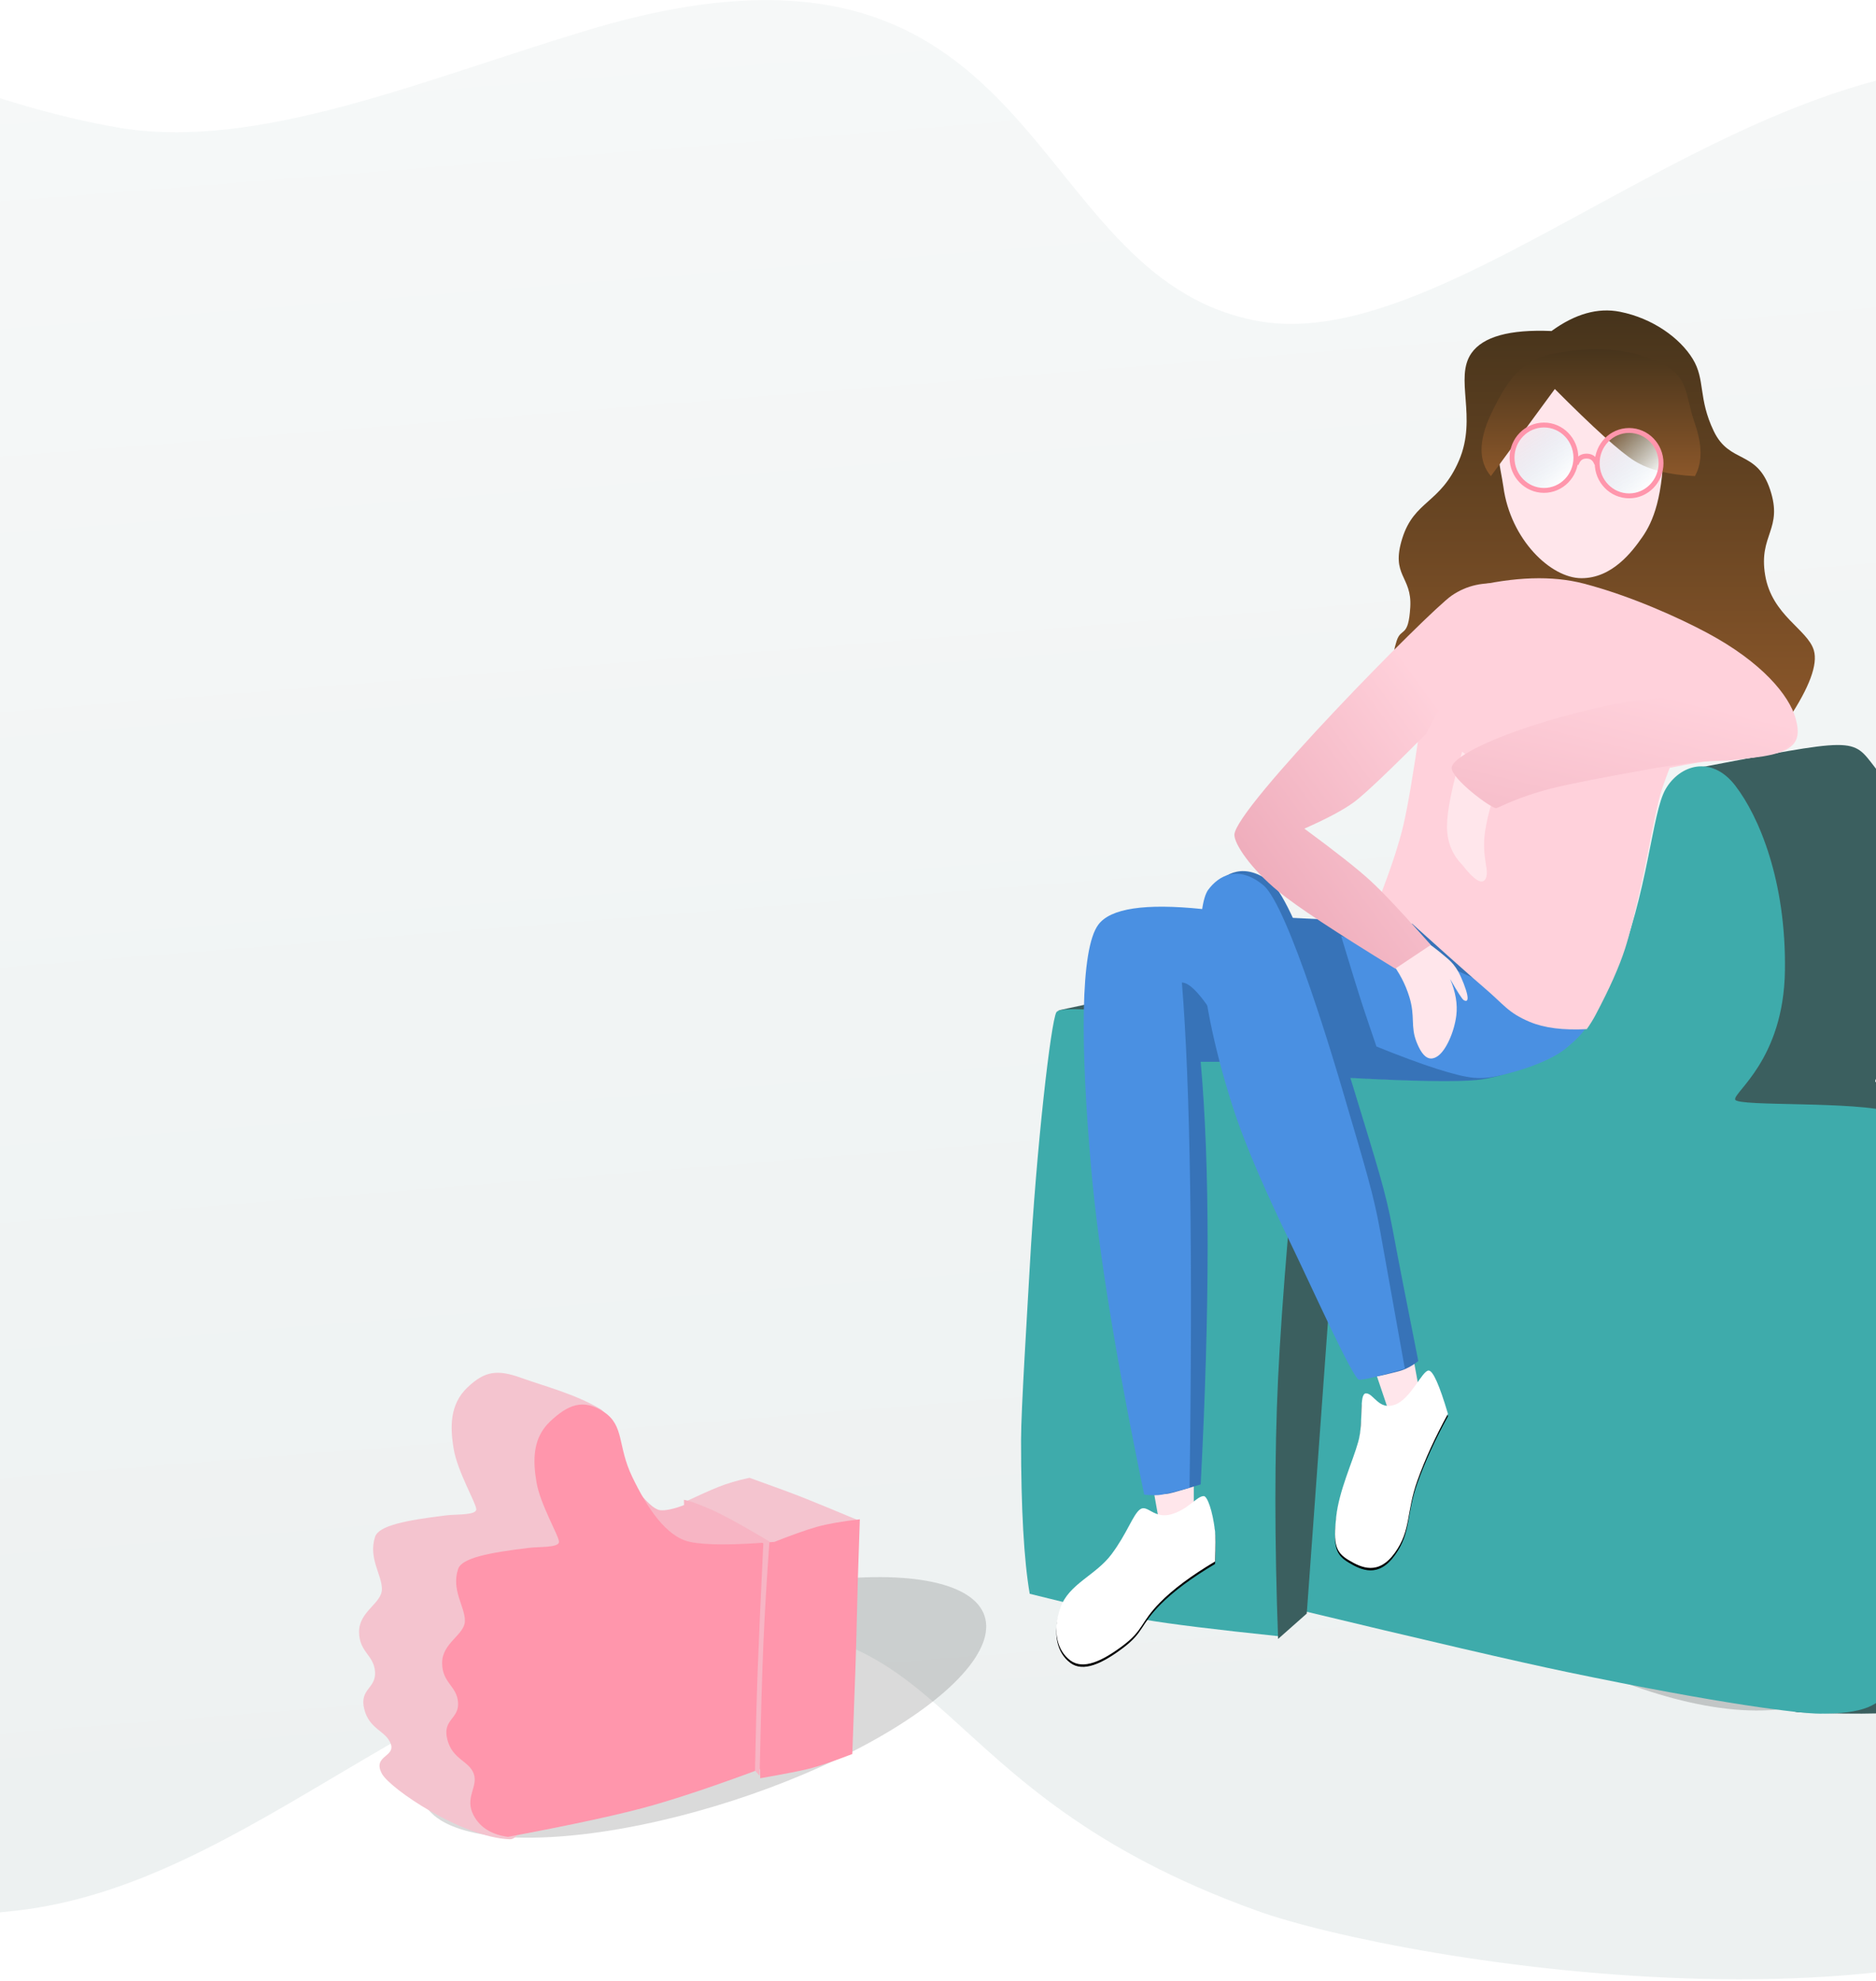 <?xml version="1.0" encoding="UTF-8"?>
<svg width="768px" height="811px" viewBox="0 0 768 811" version="1.1" xmlns="http://www.w3.org/2000/svg" xmlns:xlink="http://www.w3.org/1999/xlink">
    <!-- Generator: Sketch 50.2 (55047) - http://www.bohemiancoding.com/sketch -->
    <title>Group 3</title>
    <desc>Created with Sketch.</desc>
    <defs>
        <linearGradient x1="50%" y1="-7.071%" x2="62.273%" y2="86.858%" id="linearGradient-1">
            <stop stop-color="#F7F9F9" offset="0%"></stop>
            <stop stop-color="#EDF1F1" offset="100%"></stop>
        </linearGradient>
        <filter x="-11.7%" y="-2.6%" width="128.3%" height="123.9%" filterUnits="objectBoundingBox" id="filter-2">
            <feOffset dx="0" dy="1" in="SourceAlpha" result="shadowOffsetOuter1"></feOffset>
            <feGaussianBlur stdDeviation="2" in="shadowOffsetOuter1" result="shadowBlurOuter1"></feGaussianBlur>
            <feColorMatrix values="0 0 0 0 0   0 0 0 0 0   0 0 0 0 0  0 0 0 0.222 0" type="matrix" in="shadowBlurOuter1" result="shadowMatrixOuter1"></feColorMatrix>
            <feMerge>
                <feMergeNode in="shadowMatrixOuter1"></feMergeNode>
                <feMergeNode in="SourceGraphic"></feMergeNode>
            </feMerge>
        </filter>
        <filter x="-12.4%" y="-37.5%" width="124.8%" height="175.0%" filterUnits="objectBoundingBox" id="filter-3">
            <feGaussianBlur stdDeviation="10" in="SourceGraphic"></feGaussianBlur>
        </filter>
        <filter x="-4.8%" y="-0.8%" width="112.5%" height="107.8%" filterUnits="objectBoundingBox" id="filter-4">
            <feOffset dx="0" dy="2" in="SourceAlpha" result="shadowOffsetOuter1"></feOffset>
            <feGaussianBlur stdDeviation="2" in="shadowOffsetOuter1" result="shadowBlurOuter1"></feGaussianBlur>
            <feColorMatrix values="0 0 0 0 0   0 0 0 0 0   0 0 0 0 0  0 0 0 0.229 0" type="matrix" in="shadowBlurOuter1" result="shadowMatrixOuter1"></feColorMatrix>
            <feMerge>
                <feMergeNode in="shadowMatrixOuter1"></feMergeNode>
                <feMergeNode in="SourceGraphic"></feMergeNode>
            </feMerge>
        </filter>
        <filter x="-6.3%" y="-13.0%" width="112.5%" height="126.1%" filterUnits="objectBoundingBox" id="filter-5">
            <feGaussianBlur stdDeviation="10" in="SourceGraphic"></feGaussianBlur>
        </filter>
        <linearGradient x1="50%" y1="0%" x2="50%" y2="100%" id="linearGradient-6">
            <stop stop-color="#45331B" offset="0%"></stop>
            <stop stop-color="#8B572A" offset="100%"></stop>
        </linearGradient>
        <path d="M127.249,443.434 C130.342,443.434 132.466,450.482 139.045,448.081 C145.624,445.68 150.193,434.09 152.852,434.09 C154.625,434.09 157.263,439.997 160.767,451.812 C155.569,461.269 151.405,470.367 148.275,479.109 C143.579,492.221 145.783,499.305 139.045,508.686 C132.308,518.067 125.391,514.877 120.085,511.69 C114.779,508.503 113.816,505.211 114.977,494.232 C116.139,483.253 121.724,471.592 124.048,463.224 C126.372,454.855 124.157,443.434 127.249,443.434 Z" id="path-7"></path>
        <filter x="-10.8%" y="-4.9%" width="121.6%" height="112.4%" filterUnits="objectBoundingBox" id="filter-8">
            <feOffset dx="0" dy="1" in="SourceAlpha" result="shadowOffsetOuter1"></feOffset>
            <feGaussianBlur stdDeviation="1.5" in="shadowOffsetOuter1" result="shadowBlurOuter1"></feGaussianBlur>
            <feColorMatrix values="0 0 0 0 0   0 0 0 0 0   0 0 0 0 0  0 0 0 0.161 0" type="matrix" in="shadowBlurOuter1"></feColorMatrix>
        </filter>
        <path d="M34.763,490.899 C37.723,488.792 40.433,494.959 47.481,492.947 C54.529,490.935 57.931,485.492 60.802,485.492 C62.234,485.492 64.404,491.375 65.415,499.832 C65.641,501.728 65.641,505.874 65.415,512.269 C55.676,518.06 48.129,523.692 42.775,529.166 C34.745,537.377 36.208,540.294 27.727,546.679 C19.245,553.063 11.45,556.723 6.152,552.757 C0.854,548.791 -1.335,540.959 2.115,531.175 C5.565,521.391 16.557,517.977 23.039,509.297 C29.521,500.617 31.803,493.006 34.763,490.899 Z" id="path-9"></path>
        <filter x="-7.7%" y="-5.8%" width="115.4%" height="114.5%" filterUnits="objectBoundingBox" id="filter-10">
            <feOffset dx="0" dy="1" in="SourceAlpha" result="shadowOffsetOuter1"></feOffset>
            <feGaussianBlur stdDeviation="1.5" in="shadowOffsetOuter1" result="shadowBlurOuter1"></feGaussianBlur>
            <feColorMatrix values="0 0 0 0 0   0 0 0 0 0   0 0 0 0 0  0 0 0 0.161 0" type="matrix" in="shadowBlurOuter1"></feColorMatrix>
        </filter>
        <linearGradient x1="67.002%" y1="23.704%" x2="-79.799%" y2="177.68%" id="linearGradient-11">
            <stop stop-color="#FFD1DB" offset="0%"></stop>
            <stop stop-color="#D36F86" offset="100%"></stop>
        </linearGradient>
        <linearGradient x1="91.933%" y1="22.448%" x2="-246.999%" y2="499.008%" id="linearGradient-12">
            <stop stop-color="#FFD1DB" offset="0%"></stop>
            <stop stop-color="#D36F86" offset="100%"></stop>
        </linearGradient>
        <linearGradient x1="85.679%" y1="83.321%" x2="15.043%" y2="14.395%" id="linearGradient-13">
            <stop stop-color="#FFFFFF" offset="0%"></stop>
            <stop stop-color="#C5EDF9" stop-opacity="0.133" offset="100%"></stop>
        </linearGradient>
    </defs>
    <g id="Page-1" stroke="none" stroke-width="1" fill="none" fill-rule="evenodd">
        <g id="iPad" transform="translate(0, -109)">
            <g id="Group-3" transform="translate(-390, 105)">
                <path d="M0.774,333.924 C0.774,424.792 -12.117,600.468 81.431,706.01 C174.979,811.553 298.545,796.592 395.587,786.32 C492.629,776.048 567.465,681.465 675.127,671.13 C782.789,660.796 765.704,736.382 904.81,786.32 C962.864,807.161 1205.251,848.633 1288.917,759.384 C1372.583,670.136 1281.358,545.325 1312.837,477.686 C1356.38,384.124 1425.609,149.529 1288.917,56.133 C1152.225,-37.262 1002.707,153.45 904.81,135.391 C806.913,117.332 819.465,-40.224 631.196,16.157 C562.962,36.59 495.178,66.15 437.788,56.133 C336.828,38.513 252.955,-31.064 147.53,16.157 C-17.823,90.219 0.774,243.056 0.774,333.924 Z" id="Path-11" fill="url(#linearGradient-1)"></path>
                <g id="Group" filter="url(#filter-2)" transform="translate(537, 565)">
                    <ellipse id="Oval-2" fill-opacity="0.146" fill="#000000" filter="url(#filter-3)" transform="translate(141, 137) rotate(-18) translate(-141, -137) " cx="141" cy="137" rx="121" ry="40"></ellipse>
                    <path d="M101.697,55.907 C91.982,53.811 109.032,20.886 98.727,14.805 C88.422,8.723 76.107,5.571 66.382,2.09 C56.658,-1.391 51.533,-0.811 44.355,6.021 C37.177,12.853 37.177,21.969 38.748,31.266 C40.319,40.564 47.972,53.429 47.972,55.907 C47.972,58.384 39.909,57.861 35.63,58.384 C19.06,60.409 8.026,62.567 6.536,67.196 C3.723,75.933 9.349,82.681 9.349,88.55 C9.349,94.419 3.54866644e-16,97.651 0,106.023 C0,114.396 6.069,115.478 6.536,122.423 C7.002,129.367 0,129.367 2.13,137.744 C4.26,146.12 11.043,146.529 12.981,151.941 C14.918,157.353 5.375,156.741 9.349,164.134 C12.674,170.32 42.018,190.165 61.641,190.997 C65.468,191.16 66.95,183.683 69.958,182.811 C88.396,177.463 111.412,58.002 101.697,55.907 Z" id="Path-22" fill="#F4C4CF"></path>
                    <path d="M113,47 C117.484,52.834 120.862,55.913 123.133,56.236 C125.403,56.559 128.982,55.769 133.869,53.865 C139.81,56.164 144.079,57.931 146.677,59.168 C149.275,60.405 156.716,64.205 169,70.568 C156.815,76.59 145.105,77.605 133.869,73.613 C122.634,69.62 115.678,60.749 113,47 Z" id="Path-23" fill="#F7B5C4"></path>
                    <path d="M133,53.033 C138.926,50.244 143.643,48.141 147.154,46.725 C150.664,45.309 154.889,44.067 159.828,43 C170.095,46.659 177.677,49.467 182.573,51.424 C187.47,53.381 194.612,56.323 204,60.248 L167.494,71 C157.751,65.25 150.155,61.036 144.706,58.357 C139.257,55.677 135.355,53.903 133,53.033 Z" id="Path-25" fill="#F4C4CF"></path>
                    <path d="M170,69.23 C153.402,70.611 141.874,70.611 135.415,69.23 C125.727,67.159 117.93,55.314 111.817,42.605 C105.704,29.896 108.692,21.669 100.199,16.03 C91.706,10.39 85.391,13.163 78.232,19.916 C71.074,26.67 71.074,35.681 72.641,44.872 C74.207,54.063 81.839,66.781 81.839,69.23 C81.839,71.679 73.798,71.162 69.531,71.679 C53.007,73.681 42.004,75.814 40.518,80.39 C37.712,89.027 43.323,95.698 43.323,101.5 C43.323,107.302 34,110.496 34,118.773 C34,127.049 40.053,128.119 40.518,134.984 C40.983,141.849 34,141.849 36.124,150.13 C38.248,158.411 45.013,158.814 46.945,164.164 C48.877,169.514 42.982,174.007 46.945,181.315 C49.586,186.187 54.256,189.082 60.953,190 C88.393,184.857 108.241,180.523 120.499,176.999 C132.757,173.475 147.936,168.325 166.036,161.551 C165.582,141.837 165.582,126.69 166.036,116.11 C166.49,105.531 167.812,89.905 170,69.23 Z" id="Path-22" fill="#FF96AC"></path>
                    <path d="M168.717,69.738 C176.966,66.473 183.233,64.244 187.519,63.051 C191.805,61.858 197.632,60.841 205,60 C204.338,78.788 203.922,92.678 203.751,101.669 C203.58,110.661 202.968,128.799 201.915,156.083 C194.43,158.963 188.829,160.893 185.111,161.871 C181.393,162.849 174.431,164.225 164.224,166 C163.925,152.721 163.925,142.508 164.224,135.363 C164.522,128.218 166.02,106.343 168.717,69.738 Z" id="Path-24" fill="#FF96AC"></path>
                    <path d="M133,52 L133.069,55.31 L134.779,54.7 C141.439,57.45 145.807,59.34 147.882,60.372 C149.957,61.404 155.825,64.566 165.486,69.86 C164.378,92.829 163.614,110.053 163.194,121.533 C162.773,133.013 162.402,146.791 162.08,162.869 L163.968,165 C164.46,141.79 164.966,123.993 165.486,111.61 C166.007,99.226 166.845,85.048 168,69.075 C155.964,61.905 147.479,57.317 142.546,55.31 C141.157,54.745 139.949,54.243 138.844,53.815 C138.169,53.554 137.511,53.32 136.936,53.116 C136.086,52.814 135.169,52.525 134.227,52.282 C133.955,52.212 133.546,52.118 133,52 Z" id="Path-26" fill="#F7B5C4"></path>
                </g>
                <g id="Group-2" filter="url(#filter-4)" transform="translate(808, 129)">
                    <g id="Group" transform="translate(0, 178)">
                        <path d="M298.011,399.2 C416.803,399.2 557.825,299.666 489.04,243.964 C420.255,188.262 305.162,194.901 186.37,194.901 C67.578,194.901 28.417,141.39 28.417,188.199 C28.417,212.355 68.514,226.626 115.605,282.459 C159.767,334.82 240.521,399.2 298.011,399.2 Z" id="Oval-2" fill-opacity="0.181" fill="#000000" filter="url(#filter-5)" transform="translate(267.782, 284.1) rotate(-7) translate(-267.782, -284.1) "></path>
                        <path d="M15.184,108.667 L118.263,120.17 L187.635,112.062 C150.541,107.269 129.202,104.521 123.62,103.817 C118.038,103.114 105.915,101.646 87.25,99.413 C74.566,99.413 63.01,100.149 52.582,101.62 C42.154,103.091 29.688,105.44 15.184,108.667 Z" id="Path-31" fill="#3B5F5F"></path>
                        <path d="M188.049,124.391 C202.926,125.585 216.562,121.379 228.959,111.772 C241.356,102.165 248.189,91.127 249.458,78.657 C244.573,109.056 236.751,128.566 225.992,137.186 C215.233,145.806 199.088,149.532 177.558,148.365 L126.898,137.186 L188.049,124.391 Z" id="Path-30" fill="#D8D8D8"></path>
                        <path d="M257.311,126.723 C274.142,121.295 261.031,43.015 274.727,9.811 C342.83,-3.151 339.957,-3.245 349.73,9.385 C359.503,22.014 370.631,48.424 370.11,85.025 C369.589,121.625 348.778,134.822 349.73,137.8 C350.682,140.777 399.479,138.237 414.272,143.017 C429.064,147.796 451.058,155.932 452.761,174.167 C454.465,192.402 436.927,196.551 436.927,207.952 C436.927,219.352 460.954,228.84 460.954,248.51 C460.954,268.179 441.683,280.043 439.802,287.021 C437.92,294 450.02,308.394 444.453,326.822 C438.887,345.251 423.715,346.764 419.126,353.629 C414.537,360.494 419.36,367.997 414.272,376.97 C409.183,385.942 393.064,387.678 388.511,389.282 C377.603,393.125 373.139,398.299 318.237,395.988 C287.931,394.713 240.48,132.151 257.311,126.723 Z" id="Path-27" fill="#3B5F5F"></path>
                        <path d="M126.981,135.559 C164.476,138.2 188.828,137.708 200.037,134.085 C216.851,128.65 229.513,126.579 243.194,93.333 C256.876,60.086 258.155,27.934 263.879,18.044 C269.604,8.154 282.598,3.952 292.361,16.597 C302.123,29.243 313.241,55.687 312.72,92.334 C312.199,128.981 291.409,142.194 292.361,145.176 C293.312,148.157 342.058,145.614 356.836,150.399 C371.614,155.185 393.584,163.331 395.286,181.59 C396.988,199.848 379.469,204.002 379.469,215.417 C379.469,226.833 403.47,236.333 403.47,256.027 C403.47,275.722 384.219,287.6 382.34,294.588 C380.46,301.576 392.547,315.987 386.987,334.44 C381.426,352.892 366.269,354.407 361.685,361.28 C357.101,368.154 361.919,375.667 356.836,384.651 C351.753,393.635 344.567,396.561 327.063,396.561 C319.139,396.561 287.065,392.77 223.365,379.48 C203.296,375.293 165.717,366.577 110.629,353.331 C111.541,315.936 112.777,286.283 114.337,264.373 C115.896,242.463 120.111,199.525 126.981,135.559 Z" id="Path-27" fill="#3EABAB"></path>
                        <path d="M105.712,364.88 C104.307,322.905 104.307,290.549 105.712,267.812 C107.117,245.075 111.287,195.849 118.221,120.134 C51.057,109.57 16.471,105.992 14.462,109.4 C12.247,113.159 6.271,164.622 3.547,213.977 C2.567,231.725 2.90898633e-13,272.081 0,284.544 C-6.5826714e-13,312.803 1.182,333.783 3.547,347.484 C24.561,352.762 40.238,356.292 50.578,358.071 C60.918,359.851 79.296,362.12 105.712,364.88 Z" id="Path-28" fill="#3EABAB"></path>
                        <path d="M105.229,365.972 L116.964,355.586 L132.974,134.963 L187.635,123.954 L187.635,111.43 L116.964,119.757 C110.617,181.741 106.705,228.221 105.229,259.197 C103.752,290.173 103.752,325.765 105.229,365.972 Z" id="Path-29" fill="#3B5F5F"></path>
                    </g>
                    <g id="Group-8" transform="translate(14, 0)">
                        <polygon id="Path-43" fill="#FFE6EB" points="40.122 482.492 42.584 496.343 56.709 491.3 56.709 475.873"></polygon>
                        <path d="M60.325,247.024 L147.038,251.164 L217.7,291.934 C213.961,296.73 210.849,300.081 208.364,301.987 C202.79,306.263 195.686,309.441 188.267,311.508 C184.293,312.614 178.623,314.549 172.581,315.138 C164.057,315.968 146.861,315.691 120.993,314.308 L112.483,311.508 C111.007,297.956 109.343,288.56 107.491,283.319 C105.639,278.077 89.917,265.979 60.325,247.024 Z" id="Path-35" fill="#3773B8"></path>
                        <path d="M117.031,256.231 L155.735,266.472 L217.117,293.937 C215.739,296.133 213.132,298.821 209.296,302.001 C203.541,306.772 193.628,310.315 185.742,312.367 C181.784,313.397 176.829,314.744 171.431,314.251 C164.353,313.605 151.043,309.335 131.499,301.439 C129.485,295.61 127.622,290.101 125.912,284.911 C124.202,279.721 121.242,270.161 117.031,256.231 Z" id="Path-35" fill="#4A90E2"></path>
                        <path d="M18.641,253.499 C13.208,260.195 12.154,293.543 15.477,353.542 L38.641,484.513 C42.072,484.806 44.592,484.806 46.202,484.513 C47.812,484.22 52.258,482.952 59.54,480.708 C63.33,407.955 63.33,350.279 59.54,307.679 C63.33,307.679 66.722,307.679 69.716,307.679 L65.225,247.085 C39.602,244.665 24.074,246.802 18.641,253.499 Z" id="Path-33" fill="#3773B8"></path>
                        <path d="M17.621,251.571 C10.179,261.615 10.259,301.121 14.731,351.614 C17.713,385.277 24.942,429.708 36.418,484.908 C39.605,485.225 41.992,485.225 43.579,484.908 C45.167,484.592 48.964,483.654 54.97,482.093 C56.349,386.791 55.308,317.84 51.846,275.24 C55.308,275.24 60.518,281.101 67.478,292.822 L60.162,245.157 C36.762,242.737 22.582,244.874 17.621,251.571 Z" id="Path-33" fill="#4A90E2"></path>
                        <path d="M139.74,139.228 C138.51,140.575 138.51,139.312 139.74,135.438 C141.584,129.627 144.576,134.437 145.34,121.579 C146.105,108.721 137.192,108.882 142.086,93.35 C146.979,77.818 157.674,79.243 165.287,61.525 C172.901,43.807 163.266,27.799 170.359,17.61 C175.087,10.818 186.022,7.788 203.163,8.519 C212.824,1.484 222.155,-1.144 231.156,0.634 C244.659,3.303 255.756,11.412 260.979,19.945 C266.203,28.478 263.102,36.019 269.596,49.527 C276.09,63.035 287.191,57.072 292.641,73.419 C298.091,89.766 287.857,91.833 290.614,108.421 C293.371,125.01 307.993,130.614 310.552,139.228 C312.257,144.971 308.776,154.373 300.107,167.435 L139.74,139.228 Z" id="Path-41" fill="url(#linearGradient-6)"></path>
                        <path d="M137.156,266.376 C140.743,270.914 143.351,275.856 144.979,281.201 C147.422,289.219 145.361,293.192 147.915,299.618 C150.469,306.043 153.252,307.671 156.608,305.345 C159.965,303.02 163.329,295.555 164.187,288.717 C164.759,284.158 163.92,279.192 161.67,273.819 C164.711,279.149 166.559,282.022 167.215,282.437 C168.199,283.059 170.244,283.565 167.215,275.688 C164.187,267.811 161.67,266.376 158.748,263.865 C156.8,262.191 153.611,259.764 149.182,256.583 L137.156,266.376 Z" id="Path-39" fill="#FFE6EB"></path>
                        <path d="M131.569,436.083 L136.56,450.908 L142.737,453.287 L149.386,444.252 L146.604,429.09 C143.634,428.094 140.922,428.094 138.467,429.09 C136.011,430.085 133.712,432.416 131.569,436.083 Z" id="Path-42" fill="#FFE6EB"></path>
                        <g id="Path-44">
                            <use fill="black" fill-opacity="1" filter="url(#filter-8)" xlink:href="#path-7"></use>
                            <use fill="#FFFFFF" fill-rule="evenodd" xlink:href="#path-7"></use>
                        </g>
                        <g id="Path-45">
                            <use fill="black" fill-opacity="1" filter="url(#filter-10)" xlink:href="#path-9"></use>
                            <use fill="#FFFFFF" fill-rule="evenodd" xlink:href="#path-9"></use>
                        </g>
                        <path d="M169.902,113.422 L149.392,170.343 C146.591,189.732 144.305,203.199 142.533,210.742 C140.762,218.285 137.637,227.862 133.159,239.472 C155.908,260.035 170.024,272.644 175.507,277.301 C183.732,284.285 185.3,287.594 194.247,291.351 C200.212,293.855 207.997,294.841 217.602,294.31 C218.995,292.337 220.199,290.388 221.217,288.463 C226.953,277.613 230.827,268.932 233.271,261.364 C234.935,256.208 237.35,246.843 240.775,231.037 C242.575,222.729 244.468,211.809 247.082,200.586 C247.74,197.758 249.23,193.344 251.551,187.346 C260.95,185.417 267.739,184.366 271.917,184.192 C301.278,182.974 306.337,178.879 303.101,167.143 C300.506,157.734 289.361,144.14 266.963,132.137 C255.459,125.972 235.738,116.993 216.427,111.935 C203.554,108.563 188.045,109.058 169.902,113.422 Z" id="Path-36" fill="#FFD1DB"></path>
                        <path d="M183.462,72.307 C186.361,93.836 202.842,109.711 215.427,109.711 C228.013,109.711 236.196,98.846 240.381,92.798 C244.567,86.751 249.159,76.666 249.159,52.181 C249.159,27.696 253.687,35.653 231.373,22.754 C217.356,14.651 198.545,17.499 185.743,39.429 C178.166,52.411 182.383,64.302 183.462,72.307 Z" id="Path-40" fill="#FFE6EB"></path>
                        <path d="M88.335,234.288 C77.637,225.822 69.338,230.369 64.877,236.226 C60.417,242.082 57.97,272.662 75.192,324.547 C80.985,341.999 90.653,362.395 99.98,380.974 C109.139,399.219 126.644,436.751 129.07,436.751 C131.497,436.751 136.012,435.561 140.555,434.403 C143.284,433.707 145.974,432.308 148.625,430.206 C143.885,406.421 140.368,388.375 138.074,376.067 C135.234,360.826 132.1,351.202 121.896,317.778 C119.74,310.715 99.034,242.754 88.335,234.288 Z" id="Path" fill="#3773B8"></path>
                        <path d="M85.169,235.382 C74.87,226.916 66.882,231.464 62.588,237.32 C58.294,243.176 55.94,273.756 72.517,325.641 C78.094,343.094 87.4,363.489 96.378,382.069 C105.194,400.313 122.044,437.846 124.38,437.846 C126.716,437.846 131.017,436.681 135.39,435.523 C138.018,434.827 140.59,434.081 143.108,433.286 C138.609,408.178 135.255,389.47 133.047,377.162 C130.313,361.92 127.296,352.296 117.474,318.872 C115.399,311.809 95.467,243.848 85.169,235.382 Z" id="Path" fill="#4A90E2"></path>
                        <path d="M183.868,112.177 C175.654,111.022 168.451,112.58 162.257,116.853 C152.967,123.262 73.337,204.129 73.337,214.795 C73.337,218.46 79.786,228.419 91.454,238.01 C98.764,244.017 114.673,254.533 139.183,269.558 L153.757,259.839 C142.398,247.039 134.143,238.271 128.99,233.533 C123.838,228.796 114.836,221.698 101.984,212.239 C111.473,208.042 118.315,204.373 122.509,201.232 C126.703,198.092 136.471,188.826 151.813,173.435 L183.868,112.177 Z" id="Path-34" fill="url(#linearGradient-11)"></path>
                        <path d="M166.57,180.718 C162.441,194.853 160.376,205.045 160.376,211.295 C160.376,217.544 162.441,222.779 166.57,227 C171.384,233.194 174.527,235.211 176,233.048 C178.21,229.804 174.268,224.243 176,213.157 C177.155,205.766 179.238,199.062 182.251,193.046 L166.57,180.718 Z" id="Path-38" fill="#FFE6EB"></path>
                        <path d="M282.632,161.025 C264.655,156.721 243.386,157.546 218.824,163.5 C181.981,172.431 162.269,182.865 162.269,187.367 C162.269,191.869 178.231,203.846 180.492,203.846 C181.368,203.846 188.697,199.452 203.287,195.747 C210.309,193.964 224.551,191.17 246.012,187.367 C254.953,185.976 261.154,185.134 264.615,184.84 C268.641,184.499 273.976,184.539 277.306,184.192 C294.195,182.432 300.64,180.067 301.673,176.253 C303.172,170.718 296.825,165.642 282.632,161.025 Z" id="Path-37" fill="url(#linearGradient-12)"></path>
                        <path d="M204.517,32.256 C220.434,48.252 231.315,58.068 237.16,61.703 C243.005,65.337 251.239,67.409 261.863,67.917 C264.932,62.451 264.932,55.291 261.863,46.437 C257.26,33.156 259.991,26.72 245.459,20.587 C230.928,14.453 216.642,15.468 204.517,17.685 C192.393,19.902 186.01,26.318 178.345,42.608 C173.235,53.467 173.235,61.904 178.345,67.917 L204.517,32.256 Z" id="Path-32" fill="url(#linearGradient-6)"></path>
                    </g>
                    <g id="Group-5" transform="translate(201, 47)" stroke="#FF96AC" stroke-width="2">
                        <path d="M26.688,15.058 C27.458,13.505 28.729,12.729 30.5,12.729 C32.271,12.729 33.542,13.505 34.312,15.058" id="Line" stroke-linecap="square"></path>
                        <ellipse id="Oval-3" fill="url(#linearGradient-13)" cx="13.071" cy="13.385" rx="13.071" ry="13.385"></ellipse>
                        <ellipse id="Oval-3" fill="url(#linearGradient-13)" cx="47.929" cy="15.615" rx="13.071" ry="13.385"></ellipse>
                    </g>
                </g>
            </g>
        </g>
    </g>
</svg>